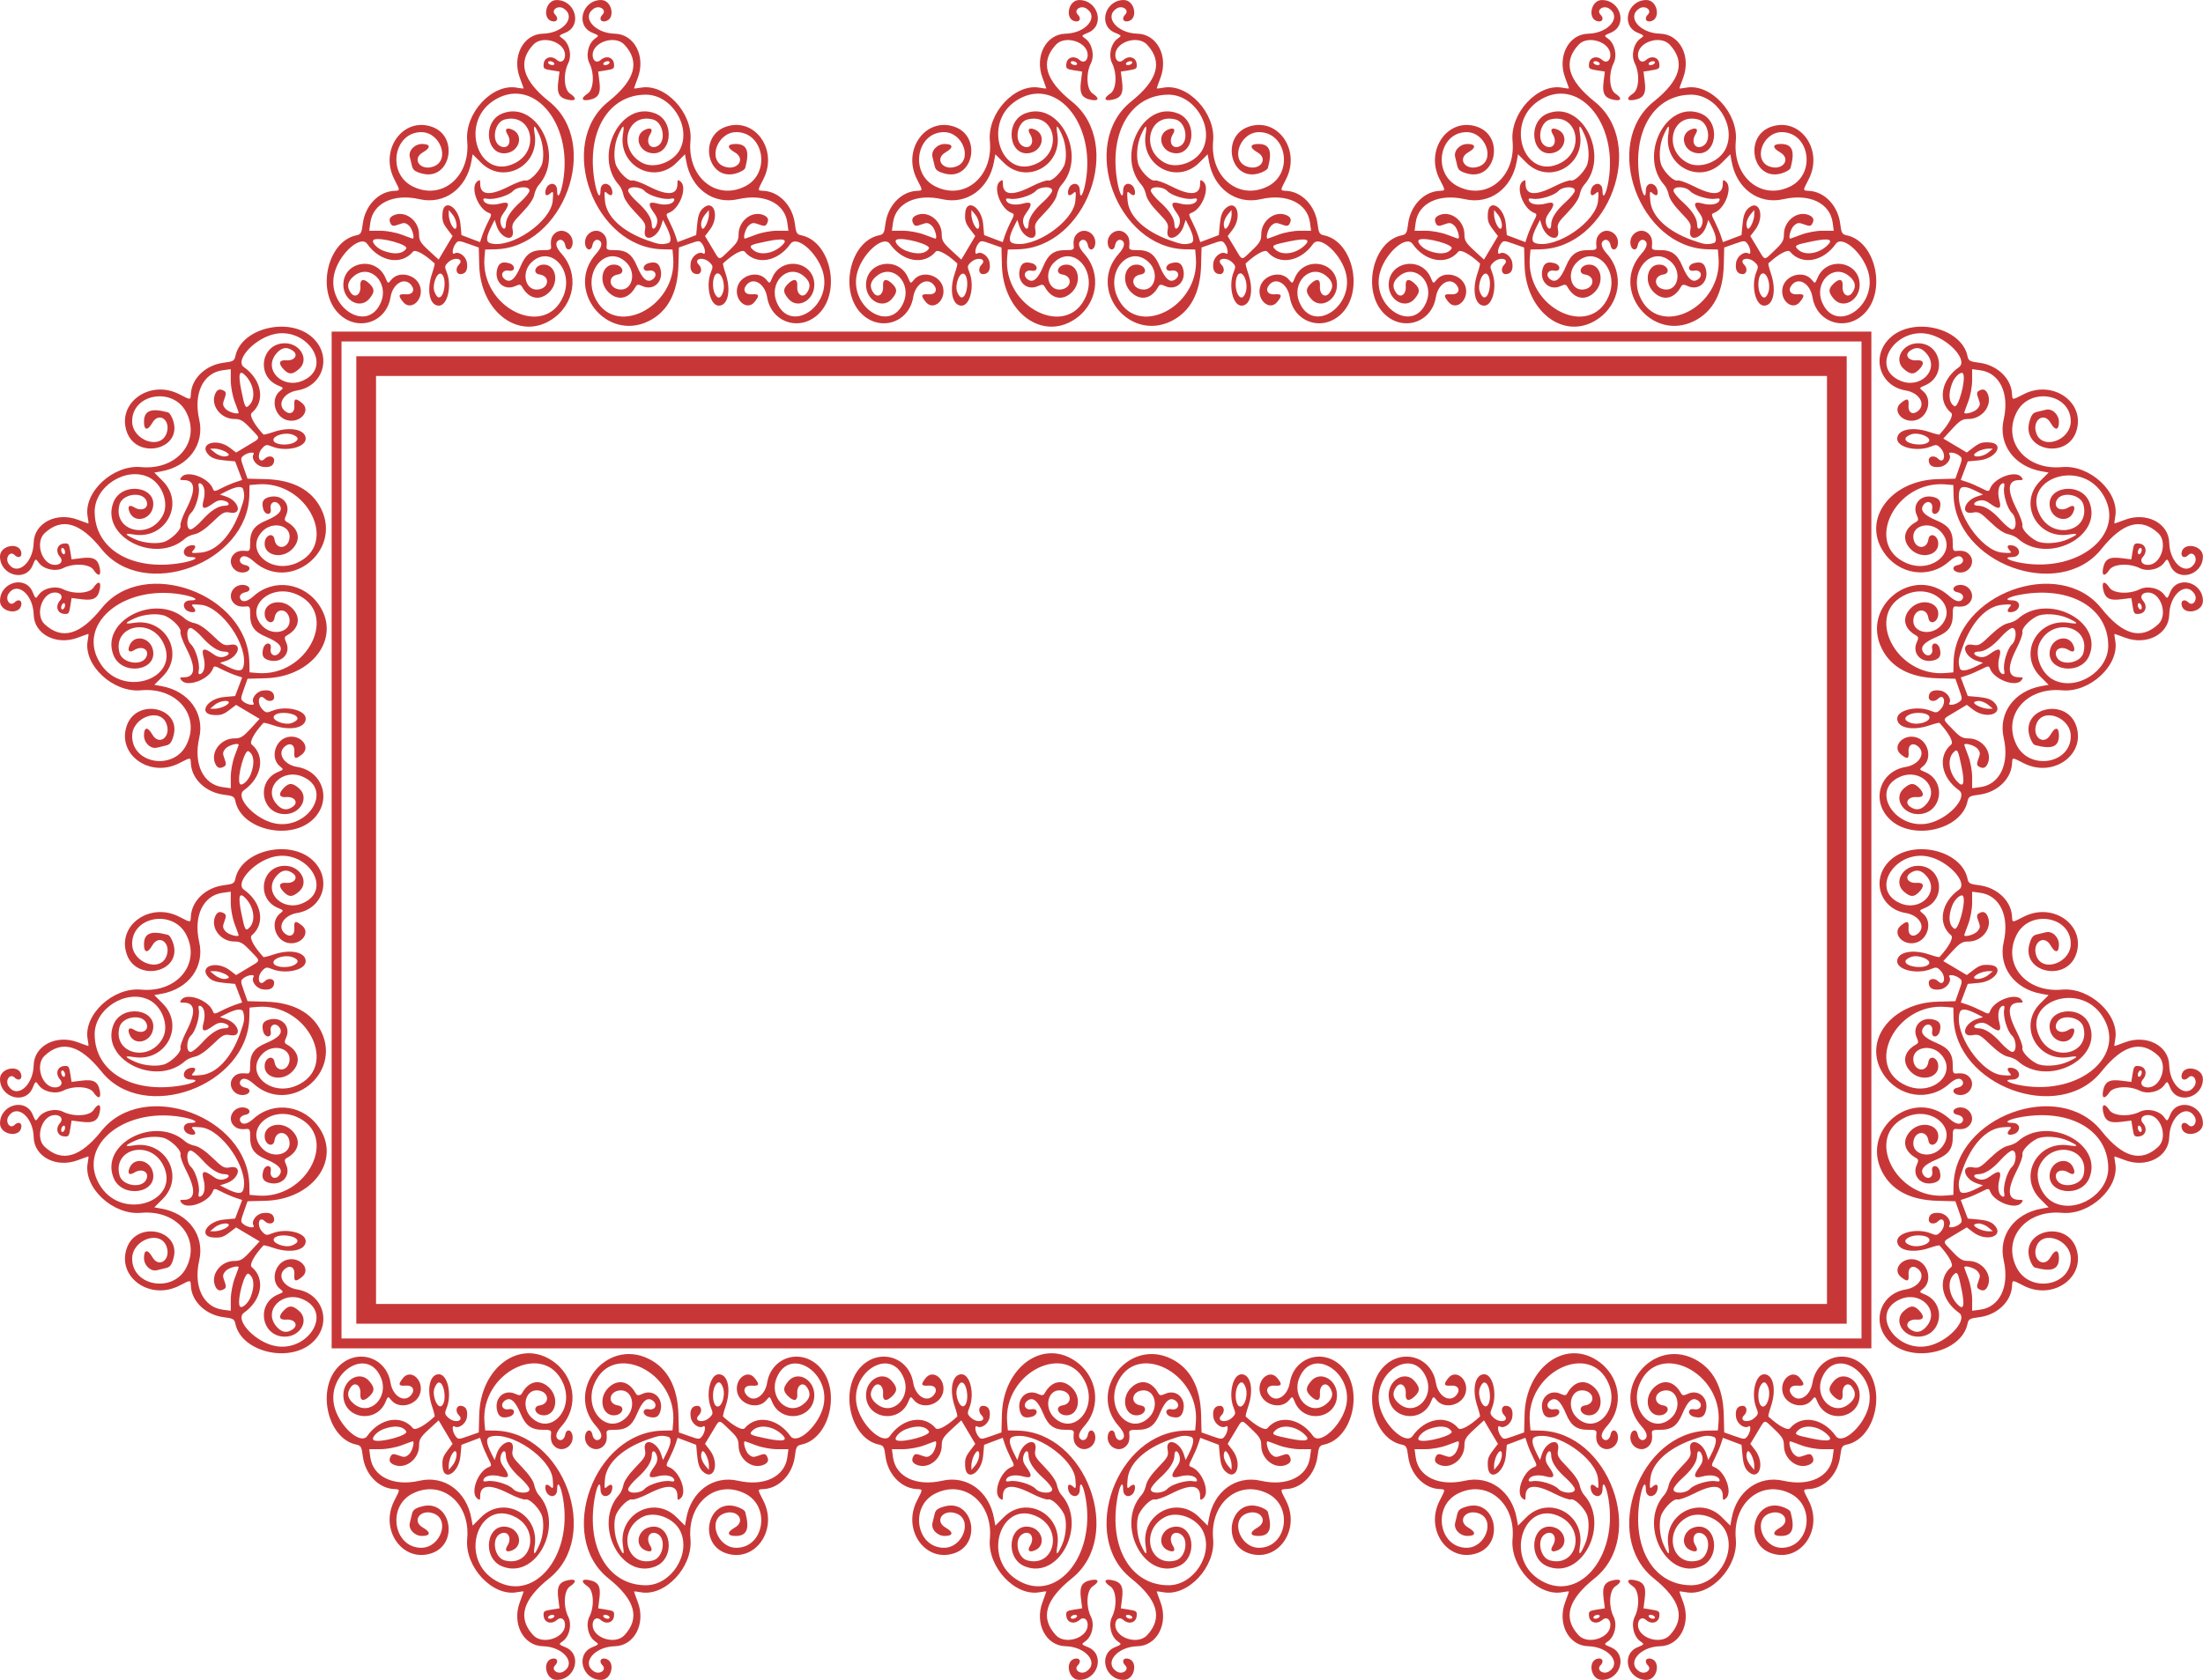 <?xml version="1.0" encoding="UTF-8" standalone="no"?>
<svg id="svg4142" xmlns:rdf="http://www.w3.org/1999/02/22-rdf-syntax-ns#" xmlns="http://www.w3.org/2000/svg" height="851.94" viewBox="0 0 1116.944 851.944" width="1116.9" version="1.1" xmlns:cc="http://creativecommons.org/ns#" xmlns:xlink="http://www.w3.org/1999/xlink" xmlns:dc="http://purl.org/dc/elements/1.1/">
<g id="g4267">
<path id="rect4135" style="color-rendering:auto;text-decoration-color:#000000;color:#000000;isolation:auto;mix-blend-mode:normal;shape-rendering:auto;solid-color:#000000;block-progression:tb;text-decoration-line:none;text-decoration-style:solid;image-rendering:auto;white-space:normal;text-indent:0;text-transform:none" d="m168.15 168.15v2.5 513.14h780.65v-515.64zm5 5h770.65v505.64h-770.65z" fill="#c83737"/>
<path id="path4139" fill="#c83737" d="m328.97 162.79c9.53-4.744 14.632-14.33 14.995-28.174l0.239-9.117 5.209-1.837c5.055-1.783 5.25-1.783 6.601 0 1.555 2.052 1.966 5.771 0.54 4.889-2.173-1.343-5.84 1.331-6.343 4.626-0.574 3.76 0.624 5.822 3.381 5.822 2.092 0 2.565-2.913 0.765-4.713-3.046-3.046 2.073-4.334 5.295-1.332 1.856 1.729 1.957 2.296 0.875 4.908-2.856 6.894-0.519 17.137 3.91 17.137 4.721 0 6.348-7.786 3.421-16.376-0.887-2.603-1.449-4.883-1.25-5.067 5.137-4.749 9.838-7.291 10.968-5.929 5.838 7.035 16.748 5.167 23.203-3.972 3.137-4.442 13.252 4.102 16.299 13.768 5.532 17.55-16.338 32.433-23.272 15.837-4.159-9.954 5.386-19.626 13.363-13.541 3.587 2.736 4.206 5.68 1.86 8.839-2.136 2.877-5.145 0.717-4.805-3.449 0.302-3.7-1.697-4.166-4.754-1.11-2.595 2.595-2.523 4.28 0.323 7.589 4.641 5.395 13.077 0.775 13.077-7.161 0-12.043-16.703-14.768-21.375-3.488-1.235 2.982-1.26 2.99-2.903 0.961-4.007-4.949-13.151-2.614-14.753 3.767-1.653 6.587 4.906 12.181 8.736 7.451 2.668-3.295 2.373-4.165-1.316-3.873-3.561 0.281-4.95-2.142-2.749-4.794 3.436-4.14 9.303-0.631 10.429 6.236 2.136 13.035 16.901 17.706 26.289 8.318 11.41-11.41 5.752-36.613-8.906-39.665-2.35-0.489-2.723-1.151-3.314-5.885-1.119-8.957-7.706-16.057-15.444-16.646-3.714-0.283-3.671 0.262-0.475-6.045 7.548-14.895-4.501-31.583-19.119-26.481-14.178 4.948-9.274 27.713 5.102 23.688 2.414-0.676 4.534-1.938 4.776-2.843 2.307-8.621 0.89-12.128-4.901-12.128-4.326 0-4.538 1.889-0.471 4.204 6.018 3.424 1.213 9.737-5.462 7.175-8.429-3.234-3.296-17.379 6.307-17.379 14.012 0 17.544 20.734 4.665 27.382-14.772 7.625-29.626-4.55-27.915-22.882 1.326-14.21-12.836-29.367-25.261-27.036-1.837 0.345-3.341 0.494-3.34 0.331 0-0.162 0.851-2.545 1.89-5.295 4.142-10.964-1.713-22.216-11.672-22.43-10.244-0.219-17.109-8.475-10.597-12.742 2.92-1.913 6.71 0.74 4.383 3.068-1.803 1.803-1.124 3.76 1.187 3.423 5.593-0.816 3.84-10.82-1.895-10.82-9.605 0-13.176 12.934-4.564 16.532 3.603 1.506 3.618 1.535 1.483 3.03-3.438 2.408-4.825 8.507-2.841 12.485 2.642 5.295 2.183 13.358-0.874 15.361-3.586 2.35-3.204 3.98 0.75 3.204 4.71-0.925 5.954-3.132 5.194-9.215l-0.638-5.109 4.162-0.665c3.811-0.61 4.135-0.895 3.847-3.393-0.376-3.266-4.021-4.256-6.71-1.822-1.982 1.794-4.104 0.476-4.104-2.55 0-6.614 11.413-10.29 16.129-5.196 8.057 8.702 5.44 17.984-8.129 28.84-26.639 21.311-7.236 74.171 27.5 74.917l5 0.107 0.337 3.988c2.153 25.458-30.554 41.645-39.933 19.764-5.681-13.253 6.377-26.355 15.99-17.375 5.494 5.132 3.365 14.557-3.139 13.905-5.676-0.569-6.366-6.815-0.843-7.634 3.659-0.542 2.384-4.595-1.565-4.979-6.48-0.629-8.745 8.561-3.423 13.883 4.667 4.667 10.345 3.628 13.787-2.523 0.788-1.408 1.347-1.485 3.539-0.486 5.611 2.557 10.758-2.206 9.18-8.495-0.796-3.17-2.429-4.041-5.931-3.162-3.494 0.877-3.504 4.504-0.01 3.836 3.271-0.625 4.658 2.442 1.987 4.395-2.73 1.997-5.203-0.073-7.959-6.662-2.594-6.2-5.523-8.244-11.697-8.159-3.1 0.043-3.889-0.3-3.756-1.634 0.333-3.356-0.091-5.074-1.634-6.617-3.694-3.694-9.87-0.297-9.254 5.09 0.376 3.282 3.096 3.903 3.677 0.838 0.488-2.572 2.244-3.665 3.805-2.37 1.447 1.201 0.774 3.557-1.849 6.48-16.11 17.949 4.998 44.979 26.692 34.181zm33.535-13.725c-1.526-2.85-1.258-8.636 0.465-10.066 2.51-2.083 5.184 5.072 3.525 9.435-1.162 3.056-2.572 3.279-3.99 0.631zm-1.584-23.576-3.474-5.77 2.427-3.182c5.265-6.903 1.929-16.314-3.765-10.62-1.467 1.467-2.275 3.835-2.628 7.706l-0.511 5.588-4.709 1.782-4.709 1.782-1.063-3.22c-0.584-1.771-1.956-4.972-3.048-7.113-1.871-3.669-1.884-3.932-0.228-4.559 5.411-2.049 9.419-12.845 5.864-15.795-1.401-1.163-1.607-1.023-1.607 1.089-0 5.823-4.913 6.268-14.574 1.321-3.761-1.926-7.559-3.273-8.439-2.994-1.672 0.531-5.87-3.306-7.865-7.189-1.753-3.412-1.322-10.987 0.903-15.871 2.501-5.49 3.189-5.633 2.367-0.493-2.573 16.091 15.799 25.909 27.183 14.526l4.247-4.247 0.654 3.634c2.489 13.825 13.728 22.01 26.276 19.135 13.152-3.013 23.631 1.978 24.96 11.888l0.551 4.112h-5.621c-3.2 0-7.887 0.861-10.882 2-2.893 1.1-5.373 2-5.511 2-1.204 0 0.198-5.095 1.8-6.545 1.765-1.597 2.488-1.69 5.198-0.667 2.467 0.931 3.318 0.92 3.935-0.05 1.421-2.237 0.856-3.772-1.752-4.764-5.775-2.196-12.434 3.084-12.427 9.853 0.003 3.087-0.754 4.391-4.75 8.173-5.64 5.339-4.567 5.523-8.803-1.511zm20.608 0.969c-2.005-1.963-1.357-2.322 7.4-4.108 8.586-1.751 10.96-0.992 7.303 2.336-4.609 4.194-11.395 5.012-14.704 1.772zm-53.457-4.639c-12.656-4.523-20.643-12.006-21.361-20.012-0.392-4.366-0.242-5.085 0.841-4.057 0.725 0.688 1.677 1.25 2.117 1.25 1.38 0 0.871-3.696-0.687-4.989-2.143-1.779-4.513-0.488-4.513 2.458 0 5.167-1.859 2.296-3.037-4.69-4.201-24.905 7.029-43.778 26.049-43.778 12.846 0 22.955 15.838 17.477 27.383-3.211 6.767-13.059 10.45-19.288 7.215-12.862-6.681-8.172-25.648 5.439-21.996 5.179 1.39 6.815 11.014 2.284 13.439-3.821 2.045-6.268-1.916-3.712-6.009 1.616-2.587 0.374-3.62-2.68-2.228-5.407 2.464-3.689 10.344 2.554 11.715 10.805 2.373 13.317-15.74 2.768-19.961-17.537-7.017-31.921 21.451-18.391 36.401 0.832 0.92 1.807 3.14 2.166 4.935 0.407 2.037 2.694 5.37 6.088 8.874 4.929 5.09 5.377 5.92 4.814 8.922-1.198 6.384 6.02 4.451 8.174-2.19l0.973-3 1.521 3c2.662 5.251 3.025 8.295 1.052 8.811-3.299 0.862-4.555 0.686-10.648-1.492zm27.397-8.208c0-1.314 0.885-3.452 1.967-4.75l1.967-2.361 0.033 2.203c0.04 2.647-1.953 7.297-3.127 7.297-0.462 0-0.84-1.075-0.84-2.389zm-25 0.34c0-3.285-2.474-7.149-7.406-11.564-2.527-2.263-4.594-4.85-4.594-5.75 0-2.372 6.189-2.19 8.395 0.248 2.058 2.274 9.612 4.539 12.985 3.894 1.758-0.336 2.292-0.089 1.918 0.887-0.761 1.982-4.553 2.635-8.682 1.495-4.36-1.204-4.822 0.29-1.488 4.8 1.5 2.028 1.937 3.642 1.481 5.46-0.771 3.072-2.61 3.446-2.61 0.531zm-24.5-81.94c0.34-0.55 1.293-1 2.118-1s1.222 0.45 0.882 1c-0.34 0.55-1.293 1-2.118 1-0.825 0-1.222-0.45-0.882-1zm-26.44 130.15c11.938-7.649 14.334-23.295 5.138-33.541-2.623-2.923-3.296-5.279-1.849-6.48 1.561-1.296 3.317-0.202 3.805 2.37 0.581 3.064 3.301 2.444 3.677-0.838 0.617-5.387-5.559-8.784-9.254-5.09-1.543 1.543-1.967 3.261-1.634 6.617 0.132 1.334-0.656 1.677-3.756 1.634-6.173-0.085-9.103 1.958-11.697 8.159-2.756 6.589-5.229 8.658-7.959 6.662-2.67-1.953-1.283-5.02 1.987-4.395 3.493 0.668 3.484-2.959-0.01-3.836-3.502-0.879-5.136-0.01-5.931 3.162-1.578 6.289 3.568 11.051 9.18 8.495 2.192-0.999 2.751-0.922 3.539 0.486 3.442 6.151 9.12 7.19 13.787 2.523 5.322-5.322 3.057-14.512-3.423-13.883-3.95 0.384-5.224 4.436-1.565 4.979 5.522 0.819 4.832 7.064-0.843 7.634-6.505 0.652-8.633-8.773-3.139-13.905 9.613-8.98 21.671 4.122 15.99 17.375-9.379 21.881-42.086 5.694-39.933-19.764l0.337-3.988 5-0.107c34.736-0.746 54.139-53.606 27.5-74.917-13.57-10.856-16.186-20.138-8.129-28.84 4.717-5.095 16.129-1.418 16.129 5.196 0 3.026-2.121 4.344-4.104 2.55-2.689-2.434-6.334-1.444-6.71 1.822-0.288 2.498 0.036 2.784 3.847 3.393l4.162 0.665-0.638 5.109c-0.76 6.083 0.484 8.29 5.194 9.215 3.954 0.777 4.336-0.854 0.75-3.204-3.057-2.003-3.515-10.066-0.874-15.361 1.985-3.978 0.597-10.077-2.841-12.485-2.135-1.495-2.12-1.525 1.483-3.03 8.612-3.598 5.042-16.532-4.564-16.532-5.736 0-7.489 10.004-1.895 10.819 2.311 0.337 2.99-1.621 1.187-3.423-2.328-2.328 1.462-4.981 4.383-3.068 6.512 4.267-0.353 12.522-10.597 12.742-9.959 0.213-15.815 11.466-11.672 22.43 1.039 2.75 1.889 5.133 1.89 5.295 0 0.162-1.503 0.013-3.34-0.331-12.425-2.331-26.587 12.826-25.261 27.036 1.71 18.332-13.143 30.507-27.915 22.882-12.879-6.648-9.347-27.382 4.665-27.382 9.602 0 14.736 14.144 6.307 17.379-6.675 2.561-11.479-3.751-5.462-7.175 4.067-2.314 3.855-4.204-0.471-4.204-3.873 0-7.08 3.466-6.199 6.701 0.27 0.99 0.75 2.976 1.068 4.415 0.456 2.06 1.509 2.877 4.962 3.843 14.413 4.035 19.358-18.716 5.145-23.676-14.618-5.102-26.667 11.586-19.119 26.481 3.196 6.308 3.239 5.762-0.475 6.045-7.737 0.59-14.325 7.689-15.444 16.646-0.591 4.734-0.964 5.396-3.314 5.885-14.658 3.052-20.316 28.254-8.906 39.665 9.388 9.388 24.153 4.716 26.289-8.318 1.125-6.867 6.993-10.376 10.429-6.236 2.201 2.652 0.812 5.076-2.749 4.794-3.689-0.292-3.984 0.578-1.316 3.873 3.83 4.73 10.389-0.864 8.736-7.451-1.601-6.381-10.746-8.715-14.753-3.767-1.643 2.029-1.668 2.021-2.903-0.961-4.672-11.28-21.375-8.555-21.375 3.488 0 7.936 8.437 12.556 13.077 7.16 2.846-3.308 2.917-4.994 0.323-7.589-3.057-3.057-5.056-2.59-4.754 1.11 0.34 4.166-2.669 6.326-4.805 3.449-2.346-3.16-1.727-6.104 1.86-8.839 7.978-6.085 17.522 3.587 13.363 13.541-6.934 16.596-28.804 1.714-23.272-15.837 3.047-9.666 13.161-18.21 16.299-13.768 6.455 9.139 17.365 11.006 23.203 3.972 1.13-1.361 5.831 1.18 10.968 5.929 0.199 0.184-0.363 2.465-1.25 5.067-2.927 8.59-1.3 16.376 3.421 16.376 4.429 0 6.765-10.242 3.91-17.137-1.082-2.612-0.981-3.179 0.875-4.908 3.222-3.002 8.341-1.714 5.295 1.332-1.8 1.8-1.328 4.713 0.765 4.713 2.758 0 3.955-2.062 3.381-5.822-0.503-3.295-4.169-5.969-6.343-4.626-1.426 0.881-1.015-2.837 0.54-4.889 1.351-1.783 1.546-1.783 6.601 0l5.209 1.837 0.237 9.037c0.617 23.536 20.029 38.201 36.551 27.614zm-59.294-14.371c-1.26-3.781 1.619-10.541 3.74-8.78 2.762 2.292 1.202 12.734-1.755 11.748-0.616-0.205-1.509-1.541-1.985-2.968zm-7.76-28.956c0-6.769-6.659-12.045-12.431-9.851-2.609 0.992-3.174 2.527-1.752 4.764 0.616 0.97 1.468 0.981 3.935 0.05 2.71-1.023 3.433-0.93 5.198 0.667 1.602 1.45 3.004 6.547 1.8 6.545-0.137-0-2.617-0.9-5.511-2-2.995-1.138-7.682-2-10.882-2h-5.621l0.551-4.112c1.329-9.91 11.808-14.901 24.96-11.888 12.548 2.875 23.788-5.31 26.276-19.135l0.654-3.634 4.247 4.247c11.383 11.383 29.756 1.565 27.183-14.526-0.822-5.141-0.134-4.997 2.367 0.493 2.224 4.883 2.655 12.459 0.903 15.871-1.995 3.883-6.192 7.719-7.865 7.189-0.88-0.279-4.678 1.068-8.439 2.994-9.661 4.947-14.574 4.502-14.574-1.321 0-2.112-0.206-2.251-1.607-1.089-3.555 2.95 0.453 13.746 5.864 15.795 1.656 0.627 1.643 0.89-0.228 4.559-1.092 2.142-2.463 5.342-3.048 7.113l-1.063 3.22-4.709-1.782-4.709-1.782-0.511-5.588c-0.804-8.805-8.676-13.418-9.108-5.338-0.2 3.739 0.199 4.953 2.705 8.239l2.417 3.169-3.539 5.963-3.539 5.963-4.963-4.562c-4.22-3.88-4.963-5.112-4.963-8.233zm-18.206 8.283c-3.557-1.36-6.454-4.916-4.588-5.632 3.415-1.31 17.484 2.601 16.292 4.529-1.746 2.825-6.123 3.237-11.704 1.103zm54.465-3.735c-2.494-0.668-2.34-3.188 0.542-8.872l1.521-3 0.973 3c2.154 6.64 9.372 8.574 8.174 2.19-0.563-3.002-0.115-3.833 4.814-8.922 3.394-3.504 5.68-6.837 6.088-8.874 0.359-1.794 1.333-4.015 2.166-4.935 13.529-14.95-0.854-43.418-18.391-36.401-10.548 4.221-8.036 22.334 2.768 19.961 6.243-1.371 7.961-9.252 2.554-11.715-3.054-1.391-4.296-0.359-2.68 2.228 2.556 4.093 0.109 8.053-3.712 6.009-4.531-2.425-2.895-12.049 2.284-13.439 13.611-3.652 18.302 15.315 5.439 21.996-18.142 9.423-28.693-19.64-11.38-31.348 19.73-13.342 40.682 10.5 35.617 40.528-1.178 6.986-3.037 9.857-3.037 4.69 0-2.946-2.37-4.237-4.513-2.458-1.558 1.293-2.067 4.989-0.687 4.989 0.44 0 1.393-0.562 2.117-1.25 1.084-1.028 1.233-0.308 0.841 4.064-0.952 10.617-21.036 24.363-31.498 21.558zm5.131-9.953c-0.456-1.818-0.018-3.431 1.481-5.46 3.335-4.51 2.872-6.004-1.488-4.8-4.129 1.14-7.921 0.487-8.682-1.495-0.374-0.975 0.161-1.223 1.918-0.887 3.373 0.645 10.928-1.621 12.985-3.894 2.206-2.437 8.395-2.62 8.395-0.248-0 0.9-2.067 3.487-4.594 5.75-4.931 4.415-7.406 8.279-7.406 11.564 0 2.915-1.839 2.541-2.61-0.531zm-25.23 0.033c-0.638-1.401-1.146-3.538-1.127-4.75l0.033-2.203 1.967 2.361c1.963 2.356 2.718 7.139 1.127 7.139-0.462 0-1.362-1.146-2-2.547zm49.339-81.453c-0.34-0.55 0.057-1 0.882-1 0.825 0 1.778 0.45 2.118 1 0.34 0.55-0.057 1-0.882 1-0.825 0-1.778-0.45-2.118-1z"/>
<use id="use4168" xlink:href="#path4139" transform="translate(530 -0)" height="100%" width="100%" y="0" x="0"/>
<use id="use4172" xlink:href="#path4139" transform="matrix(0 1 -1 0 1116.9 0)" height="100%" width="100%" y="0" x="0"/>
<use id="use4174" xlink:href="#path4139" transform="matrix(0 -1 1 0 0 586.94)" height="100%" width="100%" y="0" x="0"/>
<use id="use4180" xlink:href="#path4139" transform="matrix(0 1 -1 0 1116.9 265)" height="100%" width="100%" y="0" x="0"/>
<use id="use4182" xlink:href="#path4139" transform="matrix(0 -1 1 0 0 851.94)" height="100%" width="100%" y="0" x="0"/>
<use id="use4184" xlink:href="#path4139" transform="matrix(1 0 0 -1 0 851.94)" height="100%" width="100%" y="0" x="0"/>
<use id="use4186" xlink:href="#path4139" transform="matrix(1 0 0 -1 530 851.94)" height="100%" width="100%" y="0" x="0"/>
<use id="use4188" xlink:href="#path4139" transform="translate(265 -0)" height="100%" width="100%" y="0" x="0"/>
<use id="use4190" xlink:href="#path4139" transform="matrix(1 0 0 -1 265 851.94)" height="100%" width="100%" y="0" x="0"/>
<path id="path4197" style="color-rendering:auto;text-decoration-color:#000000;color:#000000;isolation:auto;mix-blend-mode:normal;shape-rendering:auto;solid-color:#000000;block-progression:tb;text-decoration-line:none;text-decoration-style:solid;image-rendering:auto;white-space:normal;text-indent:0;text-transform:none" d="m180.65 180.65v5 485.64h755.65v-490.64zm10 10h735.65v470.64h-735.65z" fill="#c83737"/>
</g>
</svg>
